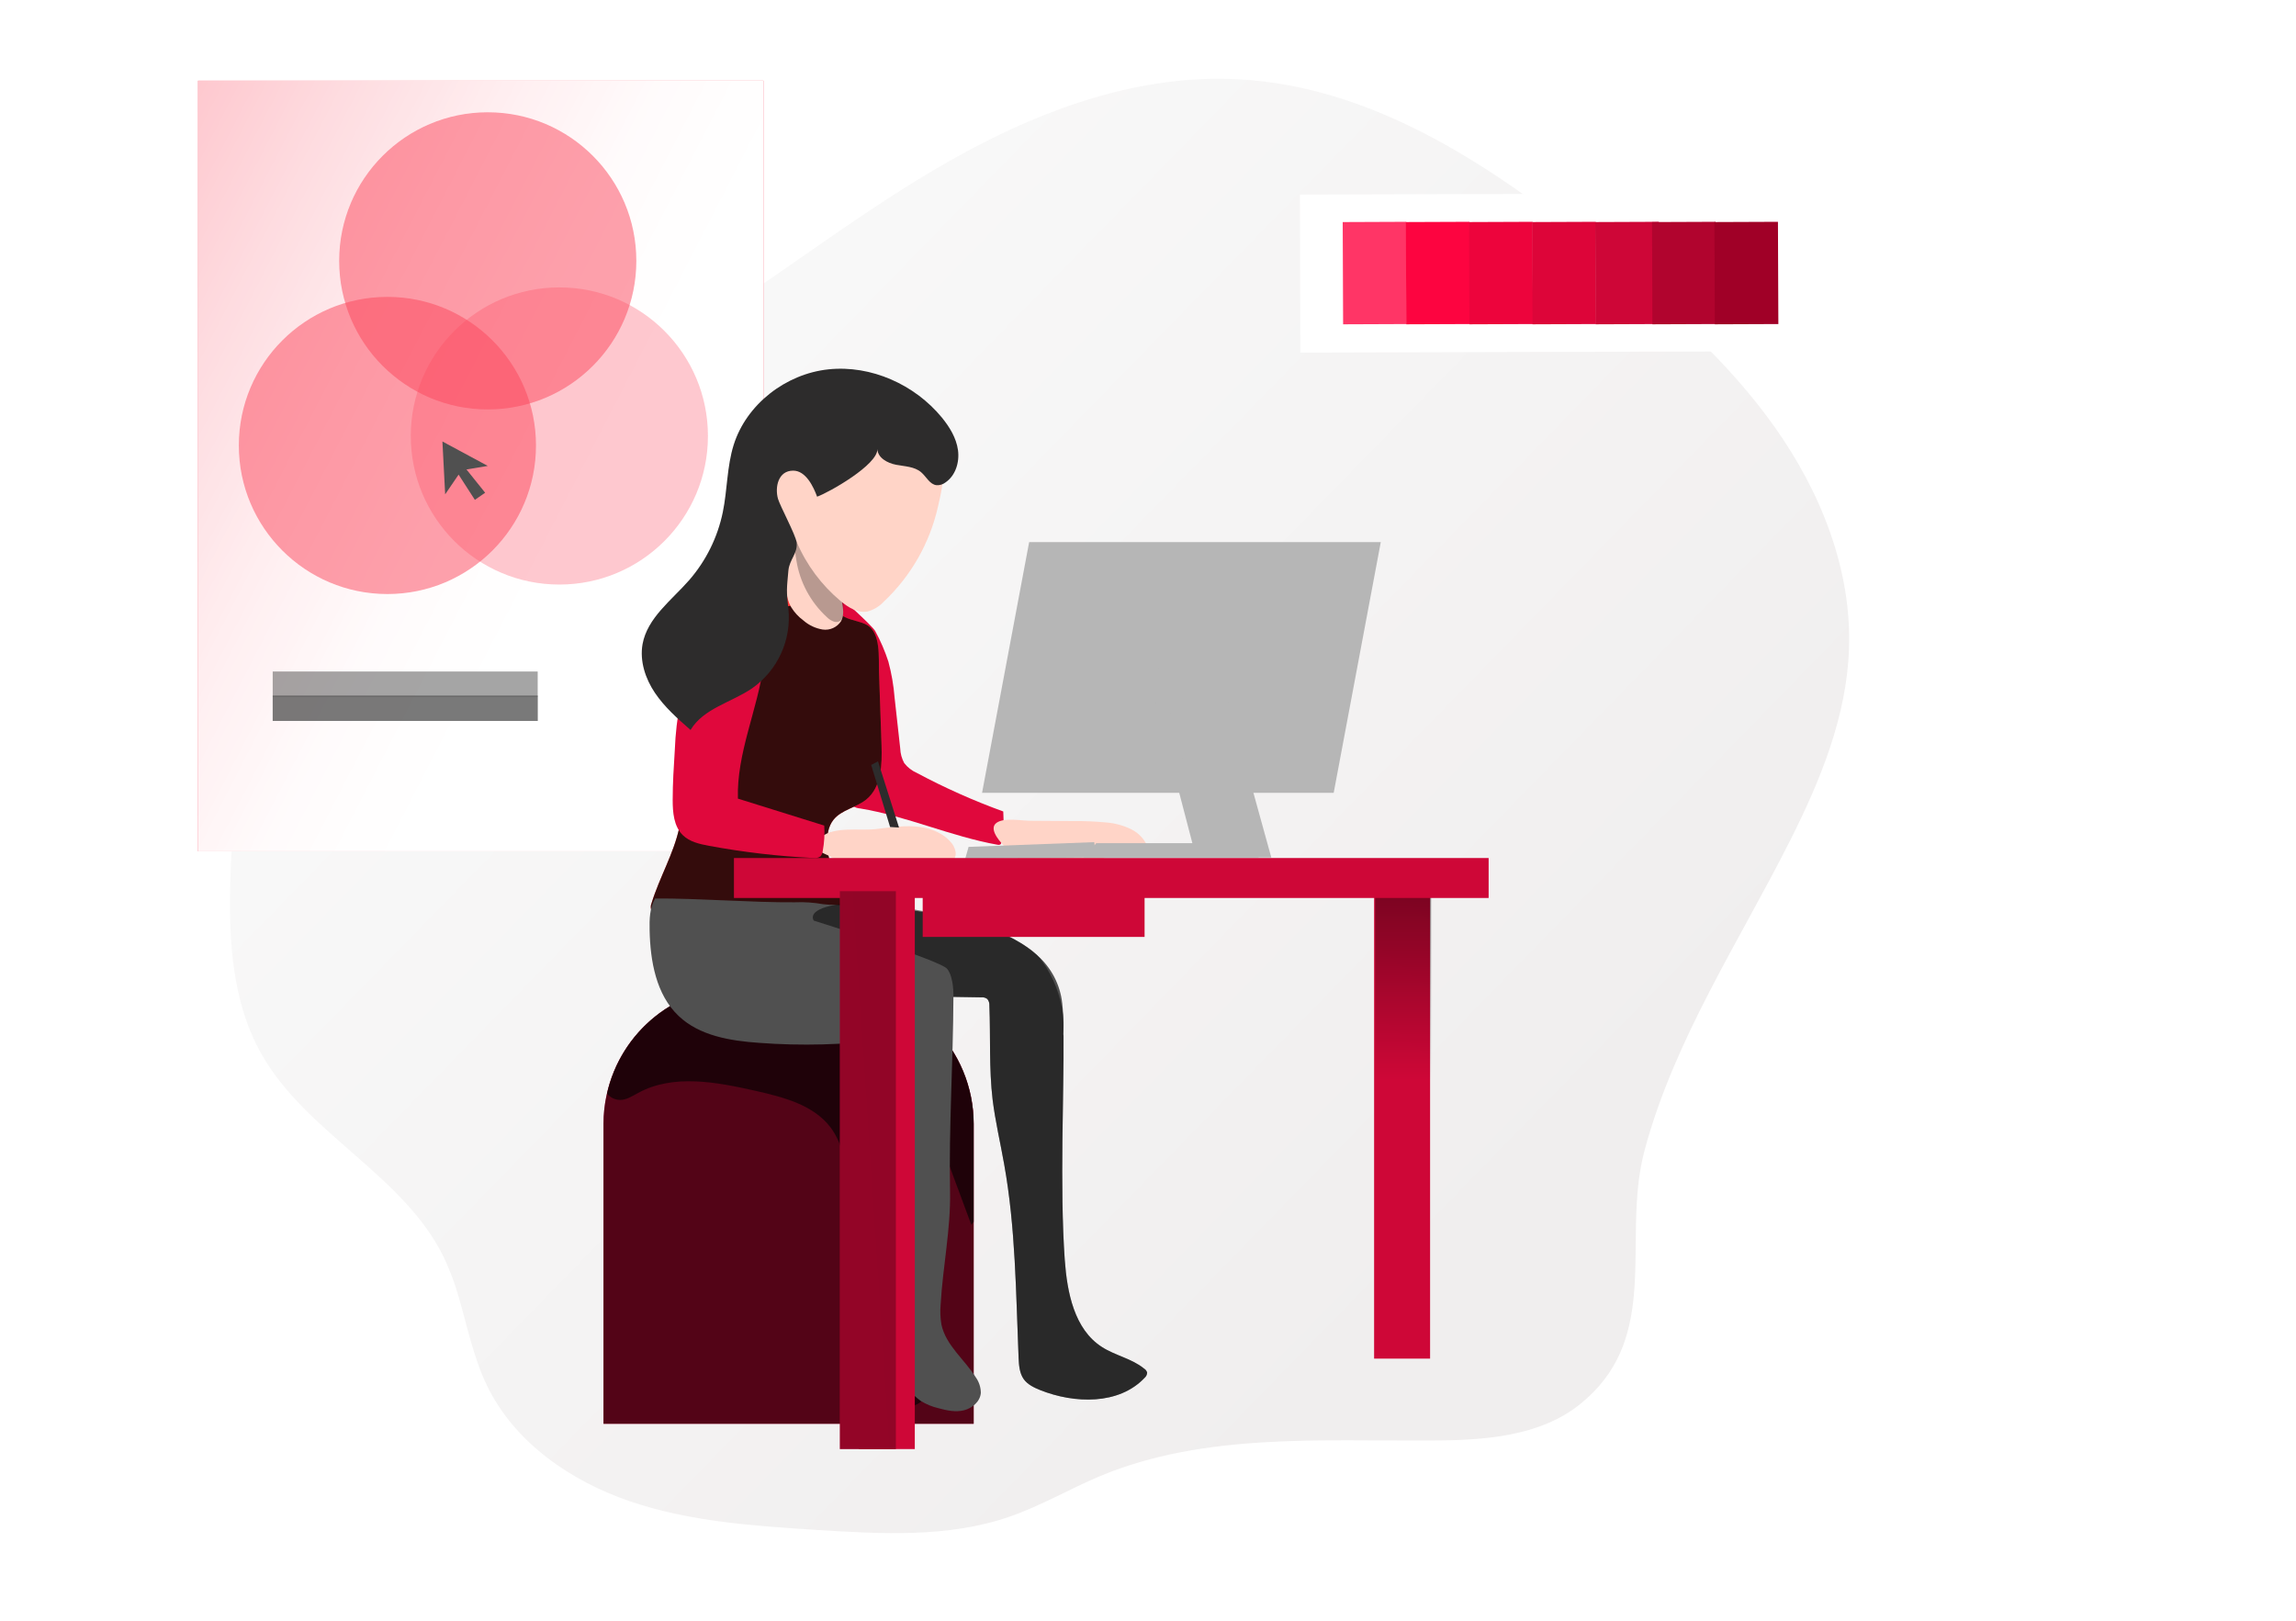 <svg width="313" height="221" viewBox="0 0 313 221" fill="none" xmlns="http://www.w3.org/2000/svg">
<mask id="mask0" mask-type="alpha" maskUnits="userSpaceOnUse" x="0" y="0" width="313" height="221">
<rect width="313" height="221" fill="#C4C4C4"/>
</mask>
<g mask="url(#mask0)">
<g filter="url(#filter0_dd)">
<path d="M254.063 90.427C253.761 99.604 250.187 108.342 246.061 116.529C239.098 130.368 230.283 143.642 226.217 158.737C224.43 165.318 225.332 172.269 224.72 178.697C224.201 184.135 222.615 189.207 217.435 193.393C211.952 197.82 204.361 198.344 197.309 198.372C182.014 198.464 166.135 197.333 152.019 203.202C147.837 204.961 143.896 207.283 139.601 208.765C131.261 211.651 122.156 211.115 113.346 210.564C104.76 210.016 96.038 209.437 87.911 206.672C79.784 203.906 72.116 198.621 68.377 190.861C66.542 187.057 65.716 182.859 64.525 178.786C64.001 176.947 63.328 175.154 62.513 173.424C57.046 162.154 43.727 156.519 37.601 145.611C33.359 138.068 33.113 128.963 33.463 120.305C33.83 111.184 34.824 101.866 38.797 93.647C42.906 85.142 49.946 78.404 57.401 72.583C70.981 61.969 86.285 53.842 100.642 44.343C111.534 37.13 121.907 29.112 133.378 22.865C144.85 16.618 157.666 12.126 170.695 12.803C189.665 13.748 206.378 25.236 221.069 37.259C229.458 44.102 237.661 51.371 243.924 60.202C250.187 69.033 254.445 79.611 254.063 90.427Z" fill="url(#paint0_linear)"/>
</g>
<path d="M194.956 121.488H187.324V185.21H194.956V121.488Z" fill="#CE0737"/>
<path d="M195.1 121.488H187.469V185.21H195.1V121.488Z" fill="url(#paint1_linear)"/>
<path d="M104.077 11H27V116.055H104.077V11Z" fill="#FB475D"/>
<path d="M104.077 11H27V116.055H104.077V11Z" fill="url(#paint2_linear)"/>
<path opacity="0.3" d="M76.254 79.688C87.441 79.688 96.509 70.62 96.509 59.434C96.509 48.248 87.441 39.18 76.254 39.18C65.068 39.18 56 48.248 56 59.434C56 70.62 65.068 79.688 76.254 79.688Z" fill="#FB475D"/>
<path d="M101.026 134.461H113.983C118.953 134.461 123.72 136.434 127.236 139.947C130.753 143.459 132.731 148.224 132.736 153.194V194.097H82.273V153.194C82.279 148.224 84.257 143.459 87.773 139.947C91.289 136.434 96.056 134.461 101.026 134.461Z" fill="#CE0737"/>
<path d="M132.736 153.222V194.097H82.27V153.222C82.263 151.828 82.423 150.438 82.745 149.081C83.679 144.928 86 141.217 89.325 138.559C92.65 135.902 96.782 134.456 101.039 134.461H113.992C116.454 134.462 118.893 134.949 121.167 135.892C123.442 136.835 125.509 138.218 127.25 139.96C128.99 141.702 130.371 143.77 131.312 146.045C132.254 148.321 132.738 150.76 132.736 153.222Z" fill="url(#paint3_linear)" fill-opacity="0.6"/>
<path d="M132.734 153.222V166.57C132.629 166.707 132.52 166.847 132.416 166.972C130.645 162.206 128.872 157.43 127.099 152.643C124.442 157.626 123.846 163.474 124.229 169.097C124.611 174.721 125.891 180.247 126.809 185.806C127.022 187.09 127.211 188.45 126.704 189.654C125.662 192.129 122.059 192.62 119.813 191.151C117.567 189.682 116.484 186.981 115.917 184.357C114.307 176.826 115.993 169.005 115.514 161.321C115.329 158.632 114.842 155.839 113.208 153.673C110.869 150.606 106.792 149.568 103.02 148.71C97.671 147.503 91.778 146.372 86.98 149C86.216 149.403 85.439 149.934 84.565 149.946C84.217 149.946 83.873 149.867 83.559 149.717C83.245 149.567 82.969 149.348 82.75 149.077C83.684 144.926 86.005 141.217 89.328 138.56C92.652 135.904 96.781 134.458 101.036 134.461H113.989C116.451 134.462 118.89 134.949 121.165 135.892C123.439 136.835 125.506 138.218 127.247 139.96C128.987 141.702 130.368 143.77 131.309 146.045C132.251 148.321 132.735 150.76 132.734 153.222Z" fill="url(#paint4_linear)"/>
<path d="M102.175 81.161C101.463 83.298 101.696 85.621 101.942 87.863C101.986 88.265 102.143 88.809 102.562 88.833C102.728 88.826 102.888 88.772 103.024 88.676C103.625 88.313 104.162 87.855 104.614 87.32C104.84 86.99 105.135 86.715 105.48 86.514C106.313 86.14 107.186 86.869 108.012 87.267C108.705 87.598 109.484 87.705 110.241 87.573C110.439 87.537 110.672 87.452 110.716 87.255C110.732 87.155 110.716 87.052 110.672 86.961C110.246 85.842 109.159 85.126 108.454 84.144C107.808 83.171 107.432 82.045 107.364 80.879C107.271 79.978 107.669 78.368 106.889 77.716C105.065 76.186 102.626 79.809 102.175 81.161Z" stroke="#FF3637" stroke-width="0.95" stroke-miterlimit="10"/>
<path d="M113.637 80.557C114.24 81.145 118.946 85.299 119.328 86.052C120.046 87.375 120.641 88.761 121.107 90.193C121.538 91.797 121.821 93.437 121.952 95.092L122.721 102.023C122.746 102.728 122.935 103.417 123.273 104.036C123.724 104.613 124.312 105.07 124.983 105.364C128.781 107.396 132.719 109.153 136.769 110.621C136.861 112.007 136.781 113.4 136.531 114.767C136.528 114.836 136.51 114.904 136.48 114.966C136.449 115.028 136.407 115.084 136.354 115.129C136.238 115.183 136.107 115.193 135.984 115.157C129.624 114.018 123.635 111.265 117.263 110.21C116.895 110.184 116.539 110.065 116.229 109.864C115.96 109.613 115.76 109.297 115.649 108.946C115.138 107.711 114.623 106.471 114.216 105.195C113.628 103.355 113.262 101.452 112.707 99.604C112.377 98.497 111.974 97.402 111.753 96.267C111.415 94.528 111.503 92.741 111.596 90.974C111.613 89.848 111.758 88.727 112.026 87.633C112.679 85.367 111.133 78.122 113.637 80.557Z" fill="#E0083C"/>
<path d="M119.827 91.558L120.173 101.584C120.262 104.245 120.173 107.304 118.084 108.999C116.716 110.102 114.715 110.383 113.624 111.752C112.916 112.637 112.735 113.825 112.767 114.952C112.831 117.214 113.649 119.379 114.498 121.493C114.769 122.025 114.901 122.618 114.88 123.215C114.751 124.334 113.636 125.055 112.602 125.542C107.705 127.798 102.217 128.437 96.932 127.365C94.299 126.839 91.763 125.911 89.413 124.612C89.152 124.5 88.932 124.309 88.785 124.065C88.684 123.758 88.699 123.424 88.826 123.127C89.896 119.621 91.841 116.393 92.609 112.81C93.354 109.333 92.947 105.73 93.104 102.184C93.263 98.613 93.993 95.091 95.266 91.751C96.027 89.739 97.013 87.778 98.558 86.277C101.199 83.705 105.087 82.844 108.79 82.473C109.765 82.334 110.755 82.35 111.725 82.522C113 82.803 114.047 83.556 115.19 84.132C116.112 84.599 117.412 84.723 118.249 85.231C120.085 86.345 119.763 89.658 119.827 91.558Z" fill="#FF3637"/>
<path d="M119.827 91.558L120.173 101.584C120.262 104.245 120.173 107.304 118.084 108.999C116.716 110.102 114.715 110.383 113.624 111.752C112.916 112.637 112.735 113.825 112.767 114.952C112.831 117.214 113.649 119.379 114.498 121.493C114.769 122.025 114.901 122.618 114.88 123.215C114.751 124.334 113.636 125.055 112.602 125.542C107.705 127.798 102.217 128.437 96.932 127.365C94.299 126.839 91.763 125.911 89.413 124.612C89.152 124.5 88.932 124.309 88.785 124.065C88.684 123.758 88.699 123.424 88.826 123.127C89.896 119.621 91.841 116.393 92.609 112.81C93.354 109.333 92.947 105.73 93.104 102.184C93.263 98.613 93.993 95.091 95.266 91.751C96.027 89.739 97.013 87.778 98.558 86.277C101.199 83.705 105.087 82.844 108.79 82.473C109.765 82.334 110.755 82.35 111.725 82.522C113 82.803 114.047 83.556 115.19 84.132C116.112 84.599 117.412 84.723 118.249 85.231C120.085 86.345 119.763 89.658 119.827 91.558Z" fill="url(#paint5_linear)" fill-opacity="0.8"/>
<path d="M107.882 73.441C107.519 75.039 107.28 76.663 107.17 78.299C107.065 79.82 107.089 81.43 107.846 82.755C108.283 83.471 108.856 84.094 109.533 84.59C110.272 85.235 111.177 85.66 112.145 85.818C112.629 85.889 113.123 85.819 113.568 85.617C114.013 85.415 114.391 85.089 114.657 84.679C115.079 83.91 114.95 82.972 114.806 82.111L114.379 79.499C114.275 78.497 113.983 77.525 113.518 76.633C112.564 75.047 110.672 74.326 108.905 73.783" fill="url(#paint6_linear)"/>
<path d="M112.73 84.136C112.999 84.408 113.327 84.616 113.688 84.743C113.869 84.804 114.065 84.81 114.25 84.76C114.435 84.71 114.6 84.606 114.726 84.462C114.87 84.219 114.942 83.939 114.932 83.657C114.976 82.727 115.012 81.797 115.032 80.863C115.081 80.118 115.024 79.37 114.863 78.641C114.561 77.494 113.792 76.532 113.004 75.647C112.215 74.761 110.774 73.099 109.417 73.151C107.928 73.207 108.407 75.385 108.556 76.339C109.02 79.337 110.492 82.087 112.73 84.136Z" fill="url(#paint7_linear)"/>
<path d="M119.329 113.028C121.104 112.838 122.883 112.54 124.666 112.657C126.449 112.774 128.289 113.358 129.496 114.67C129.892 115.059 130.16 115.558 130.265 116.103C130.312 116.375 130.281 116.655 130.175 116.911C130.069 117.166 129.892 117.385 129.665 117.544C129.11 117.878 128.405 117.685 127.757 117.681C126.236 117.681 124.759 118.751 123.298 118.345C122.388 118.087 121.651 117.286 120.709 117.254C119.586 117.214 118.733 118.276 117.642 118.55C116.753 118.775 115.815 118.449 115.026 117.982C114.434 117.632 113.899 117.198 113.315 116.835C112.812 116.517 112.076 116.328 111.637 115.934C110.932 115.306 111.234 114.67 111.915 114.122C113.778 112.617 117.099 113.269 119.329 113.028Z" fill="url(#paint8_linear)"/>
<path d="M95.781 85.802C95.068 87.291 94.694 88.917 94.235 90.507C93.736 92.226 93.136 93.912 92.75 95.659C92.33 97.822 92.077 100.014 91.993 102.216C91.848 104.49 91.703 106.765 91.703 109.059C91.703 110.762 91.856 112.637 93.068 113.837C94.005 114.762 95.378 115.068 96.69 115.31C101.372 116.176 106.107 116.729 110.863 116.964C111.204 117.024 111.555 116.948 111.841 116.751C112.024 116.547 112.136 116.288 112.159 116.014C112.369 114.871 112.439 113.705 112.368 112.545L100.595 108.87C100.409 102.675 103.263 96.794 104.1 90.676C104.22 89.4 104.411 88.132 104.672 86.877C104.99 85.625 105.533 84.437 105.839 83.186C106.081 82.175 106.383 80.054 105.103 79.591C104.121 79.237 102.45 79.994 101.561 80.352C99.043 81.417 96.991 83.351 95.781 85.802Z" fill="#E0083C"/>
<path d="M146.335 111.929C147.822 111.913 149.31 111.977 150.79 112.118C151.99 112.21 153.16 112.53 154.24 113.06C154.778 113.327 155.258 113.698 155.653 114.151C156.047 114.604 156.348 115.131 156.538 115.701C154.803 116.655 152.4 115.628 150.782 116.767C150.45 117.035 150.132 117.32 149.828 117.621C148.512 118.764 146.636 118.981 144.894 118.977C143.464 119.036 142.038 118.806 140.699 118.301C139.464 117.769 133.917 113.523 135.869 112.158C136.924 111.422 139.226 111.881 140.414 111.889L146.335 111.929Z" fill="url(#paint9_linear)"/>
<path d="M131.59 117.041L132.041 115.447L149.171 114.803L149.437 116.9L131.59 117.041Z" fill="#B6B6B6"/>
<path d="M131.59 117.041L132.041 115.447L149.171 114.803L149.437 116.9L131.59 117.041Z" fill="url(#paint10_linear)"/>
<path d="M181.814 108.081H133.879L140.299 73.9H188.234L181.814 108.081Z" fill="#B6B6B6"/>
<path d="M188.226 73.896L181.81 108.081H133.879L140.291 73.896H188.226Z" fill="url(#paint11_linear)"/>
<path d="M188.231 73.896L181.815 108.081H135.824L142.236 73.896H188.231Z" fill="url(#paint12_linear)"/>
<path d="M156.679 92.456L162.555 114.964H149.437L147.719 116.9H171.588L164.278 90.447L157.717 90.234L156.679 92.456Z" fill="#B6B6B6"/>
<path d="M156.679 92.456L162.555 114.964H149.437L147.719 116.9H171.588L164.278 90.447L157.717 90.234L156.679 92.456Z" fill="url(#paint13_linear)"/>
<path d="M157.717 90.234L164.278 114.964H149.438V116.9H173.31L165.997 90.447L157.717 90.234Z" fill="#B6B6B6"/>
<path d="M156.382 187.13C156.373 187.265 156.338 187.396 156.278 187.517C156.218 187.638 156.134 187.746 156.032 187.834C152.534 191.529 146.484 191.376 141.763 189.484C140.937 189.146 140.084 188.736 139.565 188.015C138.985 187.21 138.909 186.14 138.86 185.129C138.494 176.302 138.458 167.419 136.892 158.704C136.373 155.77 135.685 152.868 135.318 149.906C134.815 145.659 135.045 141.352 134.876 137.074C134.899 136.754 134.799 136.437 134.598 136.188C134.359 136.006 134.059 135.923 133.761 135.959C132.493 135.93 131.241 135.914 129.973 135.898C129.941 144.882 129.345 153.436 129.514 162.416C129.619 167.58 128.52 172.696 128.23 177.86C128.151 178.761 128.188 179.669 128.339 180.561C128.935 183.402 131.499 185.326 133.04 187.786C133.47 188.395 133.704 189.121 133.712 189.867C133.636 191.042 132.569 191.956 131.422 192.25C130.275 192.543 129.071 192.278 127.94 191.972C127.087 191.773 126.272 191.439 125.525 190.982C124.935 190.557 124.402 190.057 123.939 189.496C123.022 188.458 122.136 187.375 121.295 186.276C120.948 185.864 120.676 185.394 120.49 184.888C120.063 183.511 120.892 182.106 121.48 180.794C122.767 177.915 123.05 174.688 122.285 171.629C121.646 169.402 121.297 167.102 121.247 164.786C121.198 157.088 121.08 149.389 120.892 141.69C115.11 142.443 109.266 142.601 103.452 142.161C99.539 141.888 95.353 141.199 92.511 138.494C89.444 135.592 88.647 131.028 88.559 126.822C88.526 125.324 88.559 123.767 89.307 122.483C94.971 122.438 102.655 123.05 108.322 123.002C109.626 122.945 110.933 123.033 112.218 123.263C112.786 123.329 113.357 123.36 113.929 123.356C116.799 123.461 122.696 123.63 128.576 124.789C128.601 124.796 128.628 124.796 128.653 124.789C132.412 125.538 136.156 126.685 139.086 128.516C139.36 128.685 139.637 128.854 139.891 129.035C140.4 129.393 140.89 129.776 141.36 130.183L141.404 130.227C143.319 131.908 144.534 134.246 144.81 136.78C144.858 137.239 144.902 137.774 144.934 138.37C144.967 138.965 144.979 139.654 144.979 140.382C144.979 140.64 144.979 140.917 144.979 141.207C145.055 148.855 144.443 161.735 145.148 171.758C145.466 176.185 146.444 181.213 150.203 183.624C152.019 184.799 154.281 185.198 155.959 186.574C156.063 186.634 156.155 186.713 156.227 186.809C156.3 186.904 156.352 187.013 156.382 187.13Z" fill="#505050"/>
<path d="M156.382 187.13C156.373 187.265 156.338 187.396 156.278 187.517C156.218 187.638 156.134 187.746 156.032 187.834C152.534 191.529 146.484 191.376 141.763 189.484C140.937 189.146 140.084 188.736 139.565 188.015C138.985 187.21 138.909 186.14 138.86 185.129C138.494 176.302 138.458 167.419 136.892 158.704C136.373 155.77 135.685 152.868 135.318 149.906C134.815 145.659 135.045 141.352 134.876 137.074C134.899 136.754 134.799 136.437 134.598 136.188C134.359 136.006 134.059 135.923 133.761 135.959C132.493 135.93 131.241 135.914 129.973 135.898C129.941 144.882 129.345 153.436 129.514 162.416C129.619 167.58 128.52 172.696 128.23 177.86C128.151 178.761 128.188 179.669 128.339 180.561C128.935 183.402 131.499 185.326 133.04 187.786C133.47 188.395 133.704 189.121 133.712 189.867C133.636 191.042 132.569 191.956 131.422 192.25C130.275 192.543 129.071 192.278 127.94 191.972C127.087 191.773 126.272 191.439 125.525 190.982C124.935 190.557 124.402 190.057 123.939 189.496C123.022 188.458 122.136 187.375 121.295 186.276C120.948 185.864 120.676 185.394 120.49 184.888C120.063 183.511 120.892 182.106 121.48 180.794C122.767 177.915 123.05 174.688 122.285 171.629C121.646 169.402 121.297 167.102 121.247 164.786C121.198 157.088 121.08 149.389 120.892 141.69C115.11 142.443 109.266 142.601 103.452 142.161C99.539 141.888 95.353 141.199 92.511 138.494C89.444 135.592 88.647 131.028 88.559 126.822C88.526 125.324 88.559 123.767 89.307 122.483C94.971 122.438 102.655 123.05 108.322 123.002C109.626 122.945 110.933 123.033 112.218 123.263C112.786 123.329 113.357 123.36 113.929 123.356C116.799 123.461 122.696 123.63 128.576 124.789C128.601 124.796 128.628 124.796 128.653 124.789C132.412 125.538 136.156 126.685 139.086 128.516C139.36 128.685 139.637 128.854 139.891 129.035C140.4 129.393 140.89 129.776 141.36 130.183L141.404 130.227C143.319 131.908 144.534 134.246 144.81 136.78C144.858 137.239 144.902 137.774 144.934 138.37C144.967 138.965 144.979 139.654 144.979 140.382C144.979 140.64 144.979 140.917 144.979 141.207C145.055 148.855 144.443 161.735 145.148 171.758C145.466 176.185 146.444 181.213 150.203 183.624C152.019 184.799 154.281 185.198 155.959 186.574C156.063 186.634 156.155 186.713 156.227 186.809C156.3 186.904 156.352 187.013 156.382 187.13Z" fill="url(#paint14_linear)"/>
<path d="M156.382 187.13C156.374 187.265 156.339 187.397 156.278 187.518C156.218 187.639 156.135 187.746 156.032 187.834C152.534 191.529 146.484 191.376 141.763 189.485C140.938 189.146 140.085 188.736 139.565 188.015C138.986 187.21 138.909 186.14 138.861 185.129C138.495 176.302 138.458 167.419 136.893 158.705C136.373 155.77 135.685 152.868 135.319 149.906C134.816 145.659 135.045 141.352 134.876 137.074C134.899 136.754 134.8 136.437 134.598 136.188C134.36 136.006 134.059 135.924 133.761 135.959C132.493 135.931 131.241 135.915 129.973 135.898C129.973 135.898 130.078 133.242 129.116 132.067C128.154 130.891 110.939 125.498 110.939 125.498C110.939 125.498 109.84 124.044 113.933 123.344C114.223 123.312 114.545 123.268 114.879 123.219C117.415 122.917 123.038 123.497 128.565 124.777C128.59 124.784 128.616 124.784 128.641 124.777C132.537 125.695 136.369 126.963 139.074 128.504C139.348 128.673 139.626 128.842 139.879 129.024C140.405 129.358 140.897 129.742 141.348 130.171L141.393 130.215C141.657 130.479 141.896 130.766 142.109 131.072C143.631 133.233 144.598 135.735 144.927 138.358C144.998 139.026 145.013 139.699 144.971 140.37C144.965 140.57 144.945 140.769 144.911 140.966L144.987 141.195C145.064 148.843 144.452 161.723 145.156 171.746C145.474 176.174 146.452 181.201 150.212 183.612C152.027 184.787 154.289 185.186 155.968 186.562C156.072 186.624 156.162 186.706 156.233 186.803C156.305 186.901 156.355 187.012 156.382 187.13Z" fill="url(#paint15_linear)" fill-opacity="0.5"/>
<path d="M202.936 116.968H100.055V122.414H202.936V116.968Z" fill="#CE0737"/>
<path d="M124.71 121.488H117.078V197.539H124.71V121.488Z" fill="#CE0737"/>
<path d="M202.96 116.968H100.055V118.8H202.96V116.968Z" fill="url(#paint16_linear)"/>
<path d="M156.034 122.132H125.785V127.723H156.034V122.132Z" fill="#CE0737"/>
<path d="M156.034 122.132H125.785V124.93H156.034V122.132Z" fill="url(#paint17_linear)"/>
<path d="M120.488 82.014C119.891 82.659 119.125 83.125 118.278 83.359C116.934 83.62 115.629 82.803 114.579 81.922C111.994 79.76 109.955 77.02 108.626 73.924C108.269 72.987 107.858 72.072 107.394 71.183C106.814 70.185 106.013 69.299 105.639 68.208C105.265 67.118 105.45 64.505 106.484 63.998C106.812 63.872 107.148 63.77 107.491 63.692C108.738 63.29 109.66 63.394 110.489 62.376C112.337 60.106 114.559 57.767 117.469 57.433C119.401 57.212 121.309 57.932 123.076 58.741C124.843 59.55 127.298 60.85 128.152 62.698C129.005 64.546 128.288 67.19 127.878 69.021C126.77 73.995 124.196 78.521 120.488 82.014Z" fill="url(#paint18_linear)"/>
<path d="M119.606 61.209C119.65 62.416 120.979 63.133 122.162 63.358C123.345 63.584 124.666 63.596 125.579 64.38C126.288 64.988 126.743 66.035 127.668 66.143C128.102 66.171 128.531 66.041 128.876 65.777C130.261 64.847 130.828 63.008 130.595 61.349C130.361 59.691 129.455 58.218 128.401 56.922C124.702 52.422 118.749 49.745 112.953 50.349C107.156 50.953 101.763 55.087 100.016 60.653C99.09 63.612 99.159 66.783 98.535 69.822C97.828 73.25 96.252 76.438 93.958 79.08C91.543 81.837 88.254 84.216 87.594 87.815C87.192 90.117 87.973 92.512 89.285 94.456C90.597 96.4 92.376 97.966 94.139 99.511C95.894 96.565 99.722 95.756 102.548 93.82C104.256 92.618 105.614 90.982 106.48 89.081C107.347 87.18 107.692 85.083 107.478 83.005C107.185 80.433 107.249 80.336 107.478 77.772C107.627 76.242 108.77 75.457 108.597 73.932C108.485 72.954 106.323 68.945 106.058 67.995C105.615 66.417 106.078 64.151 108.135 64.159C109.857 64.159 110.904 66.365 111.391 67.709C113.065 67.109 119.687 63.338 119.606 61.209Z" fill="#2D2C2C"/>
<path d="M248.125 26.326L177.211 26.524L177.271 48.068L248.185 47.87L248.125 26.326Z" fill="white"/>
<path d="M191.705 30.238L183.043 30.273L183.099 44.211L191.761 44.176L191.705 30.238Z" fill="#FF3566"/>
<path d="M200.314 30.237L191.652 30.271L191.708 44.21L200.37 44.175L200.314 30.237Z" fill="#FD0440"/>
<path d="M208.92 30.237L200.258 30.271L200.314 44.21L208.976 44.175L208.92 30.237Z" fill="#ED043C"/>
<path d="M217.525 30.237L208.863 30.271L208.919 44.21L217.581 44.175L217.525 30.237Z" fill="#DD0539"/>
<path d="M226.135 30.237L217.473 30.271L217.529 44.21L226.191 44.175L226.135 30.237Z" fill="#CE0637"/>
<path d="M233.873 30.237L225.211 30.271L225.267 44.21L233.929 44.175L233.873 30.237Z" fill="#B1042E"/>
<path d="M242.377 30.237L233.715 30.271L233.771 44.21L242.433 44.175L242.377 30.237Z" fill="#A00027"/>
<path d="M122.128 121.488H114.496V197.539H122.128V121.488Z" fill="#CE0737"/>
<path d="M122.128 121.488H114.496V197.539H122.128V121.488Z" fill="url(#paint19_linear)"/>
<path d="M121.342 112.742L118.762 104.281L119.692 103.782L122.557 112.815L121.342 112.742Z" fill="#2D2C2C"/>
<path opacity="0.51" d="M66.493 55.815C77.679 55.815 86.747 46.747 86.747 35.561C86.747 24.375 77.679 15.307 66.493 15.307C55.306 15.307 46.238 24.375 46.238 35.561C46.238 46.747 55.306 55.815 66.493 55.815Z" fill="#FB475D"/>
<path opacity="0.51" d="M52.813 80.98C63.999 80.98 73.067 71.912 73.067 60.726C73.067 49.54 63.999 40.472 52.813 40.472C41.627 40.472 32.559 49.54 32.559 60.726C32.559 71.912 41.627 80.98 52.813 80.98Z" fill="#FB475D"/>
<path d="M60.312 60.183L60.687 67.388L62.518 64.699L64.736 68.14L66.137 67.17L63.593 63.998L66.495 63.515L60.312 60.183Z" fill="#505050"/>
<path opacity="0.51" d="M73.301 91.542H37.176V94.984H73.301V91.542Z" fill="#505050"/>
<path opacity="0.51" d="M73.301 94.839H37.176V98.28H73.301V94.839Z" fill="#505050"/>
<path opacity="0.51" d="M73.301 94.839H37.176V98.28H73.301V94.839Z" fill="#505050"/>
</g>
<defs>
<filter id="filter0_dd" x="13.352" y="-7.265" width="251.735" height="229.265" filterUnits="userSpaceOnUse" color-interpolation-filters="sRGB">
<feFlood flood-opacity="0" result="BackgroundImageFix"/>
<feColorMatrix in="SourceAlpha" type="matrix" values="0 0 0 0 0 0 0 0 0 0 0 0 0 0 0 0 0 0 127 0"/>
<feOffset dx="3" dy="3"/>
<feGaussianBlur stdDeviation="4"/>
<feColorMatrix type="matrix" values="0 0 0 0 0.367 0 0 0 0 0.367 0 0 0 0 0.367 0 0 0 0.4 0"/>
<feBlend mode="normal" in2="BackgroundImageFix" result="effect1_dropShadow"/>
<feColorMatrix in="SourceAlpha" type="matrix" values="0 0 0 0 0 0 0 0 0 0 0 0 0 0 0 0 0 0 127 0"/>
<feOffset dx="-5" dy="-5"/>
<feGaussianBlur stdDeviation="7.5"/>
<feColorMatrix type="matrix" values="0 0 0 0 1 0 0 0 0 1 0 0 0 0 1 0 0 0 1 0"/>
<feBlend mode="normal" in2="effect1_dropShadow" result="effect2_dropShadow"/>
<feBlend mode="normal" in="SourceGraphic" in2="effect2_dropShadow" result="shape"/>
</filter>
<linearGradient id="paint0_linear" x1="119.925" y1="9.761" x2="244.376" y2="131.175" gradientUnits="userSpaceOnUse">
<stop stop-color="#F9F9F9"/>
<stop offset="1" stop-color="#F0EEEE"/>
</linearGradient>
<linearGradient id="paint1_linear" x1="191.353" y1="147.221" x2="192.073" y2="80.899" gradientUnits="userSpaceOnUse">
<stop stop-color="#010101" stop-opacity="0"/>
<stop offset="0.95" stop-color="#010101"/>
</linearGradient>
<linearGradient id="paint2_linear" x1="-62.462" y1="-2.468" x2="212.787" y2="139.457" gradientUnits="userSpaceOnUse">
<stop stop-color="white" stop-opacity="0"/>
<stop offset="0.07" stop-color="white" stop-opacity="0.22"/>
<stop offset="0.16" stop-color="white" stop-opacity="0.45"/>
<stop offset="0.25" stop-color="white" stop-opacity="0.65"/>
<stop offset="0.33" stop-color="white" stop-opacity="0.8"/>
<stop offset="0.4" stop-color="white" stop-opacity="0.91"/>
<stop offset="0.46" stop-color="white" stop-opacity="0.98"/>
<stop offset="0.51" stop-color="white"/>
</linearGradient>
<linearGradient id="paint3_linear" x1="9154.21" y1="25488.7" x2="14905.4" y2="13502.8" gradientUnits="userSpaceOnUse">
<stop stop-color="#010101" stop-opacity="0"/>
<stop offset="0.95" stop-color="#010101"/>
</linearGradient>
<linearGradient id="paint4_linear" x1="8238.1" y1="24024.1" x2="21882.3" y2="8507.27" gradientUnits="userSpaceOnUse">
<stop stop-color="#010101" stop-opacity="0"/>
<stop offset="0.95" stop-color="#010101"/>
</linearGradient>
<linearGradient id="paint5_linear" x1="6370.43" y1="10708.4" x2="1302.73" y2="10190.6" gradientUnits="userSpaceOnUse">
<stop stop-color="#010101" stop-opacity="0"/>
<stop offset="0.95" stop-color="#010101"/>
</linearGradient>
<linearGradient id="paint6_linear" x1="2886.85" y1="4776.54" x2="3029.78" y2="4776.54" gradientUnits="userSpaceOnUse">
<stop stop-color="#FFD4C7"/>
<stop offset="0.42" stop-color="#EAD4D0"/>
<stop offset="1" stop-color="#FAD0BE"/>
</linearGradient>
<linearGradient id="paint7_linear" x1="1363.5" y1="2238.87" x2="2497.79" y2="1320.99" gradientUnits="userSpaceOnUse">
<stop stop-color="#010101" stop-opacity="0"/>
<stop offset="0.95" stop-color="#010101"/>
</linearGradient>
<linearGradient id="paint8_linear" x1="6884.48" y1="2384.63" x2="7232.76" y2="2384.63" gradientUnits="userSpaceOnUse">
<stop stop-color="#FFD4C7"/>
<stop offset="0.42" stop-color="#EAD4D0"/>
<stop offset="1" stop-color="#FAD0BE"/>
</linearGradient>
<linearGradient id="paint9_linear" x1="7630.04" y1="2859.07" x2="8015.4" y2="2859.07" gradientUnits="userSpaceOnUse">
<stop stop-color="#FFD4C7"/>
<stop offset="0.42" stop-color="#EAD4D0"/>
<stop offset="1" stop-color="#FAD0BE"/>
</linearGradient>
<linearGradient id="paint10_linear" x1="4826.14" y1="662.857" x2="4829.54" y2="771.895" gradientUnits="userSpaceOnUse">
<stop stop-color="#010101" stop-opacity="0"/>
<stop offset="0.95" stop-color="#010101"/>
</linearGradient>
<linearGradient id="paint11_linear" x1="17107.5" y1="5728.81" x2="18151.7" y2="15465.8" gradientUnits="userSpaceOnUse">
<stop stop-color="#010101" stop-opacity="0"/>
<stop offset="0.95" stop-color="#010101"/>
</linearGradient>
<linearGradient id="paint12_linear" x1="16631.9" y1="5737.02" x2="17705" y2="15387.5" gradientUnits="userSpaceOnUse">
<stop stop-color="#010101" stop-opacity="0"/>
<stop offset="0.95" stop-color="#010101"/>
</linearGradient>
<linearGradient id="paint13_linear" x1="7138.91" y1="5968.82" x2="9546.93" y2="6976.19" gradientUnits="userSpaceOnUse">
<stop stop-color="#010101" stop-opacity="0"/>
<stop offset="0.95" stop-color="#010101"/>
</linearGradient>
<linearGradient id="paint14_linear" x1="18071.2" y1="21572.4" x2="11369.3" y2="30342.2" gradientUnits="userSpaceOnUse">
<stop stop-color="#010101" stop-opacity="0"/>
<stop offset="0.95" stop-color="#010101"/>
</linearGradient>
<linearGradient id="paint15_linear" x1="13444" y1="25406" x2="7189.61" y2="23594.9" gradientUnits="userSpaceOnUse">
<stop stop-color="#010101" stop-opacity="0"/>
<stop offset="0.95" stop-color="#010101"/>
</linearGradient>
<linearGradient id="paint16_linear" x1="30283.3" y1="584.751" x2="30283.4" y2="641.025" gradientUnits="userSpaceOnUse">
<stop stop-color="#010101" stop-opacity="0"/>
<stop offset="0.95" stop-color="#010101"/>
</linearGradient>
<linearGradient id="paint17_linear" x1="8183.12" y1="841.916" x2="8183.53" y2="937.769" gradientUnits="userSpaceOnUse">
<stop stop-color="#010101" stop-opacity="0"/>
<stop offset="0.95" stop-color="#010101"/>
</linearGradient>
<linearGradient id="paint18_linear" x1="8314.29" y1="9921.54" x2="8736.38" y2="9921.54" gradientUnits="userSpaceOnUse">
<stop stop-color="#FFD4C7"/>
<stop offset="0.42" stop-color="#EAD4D0"/>
<stop offset="1" stop-color="#FAD0BE"/>
</linearGradient>
<linearGradient id="paint19_linear" x1="1299.53" y1="30653.4" x2="4338.79" y2="30452.4" gradientUnits="userSpaceOnUse">
<stop stop-color="#010101" stop-opacity="0"/>
<stop offset="0.95" stop-color="#010101"/>
</linearGradient>
</defs>
</svg>
